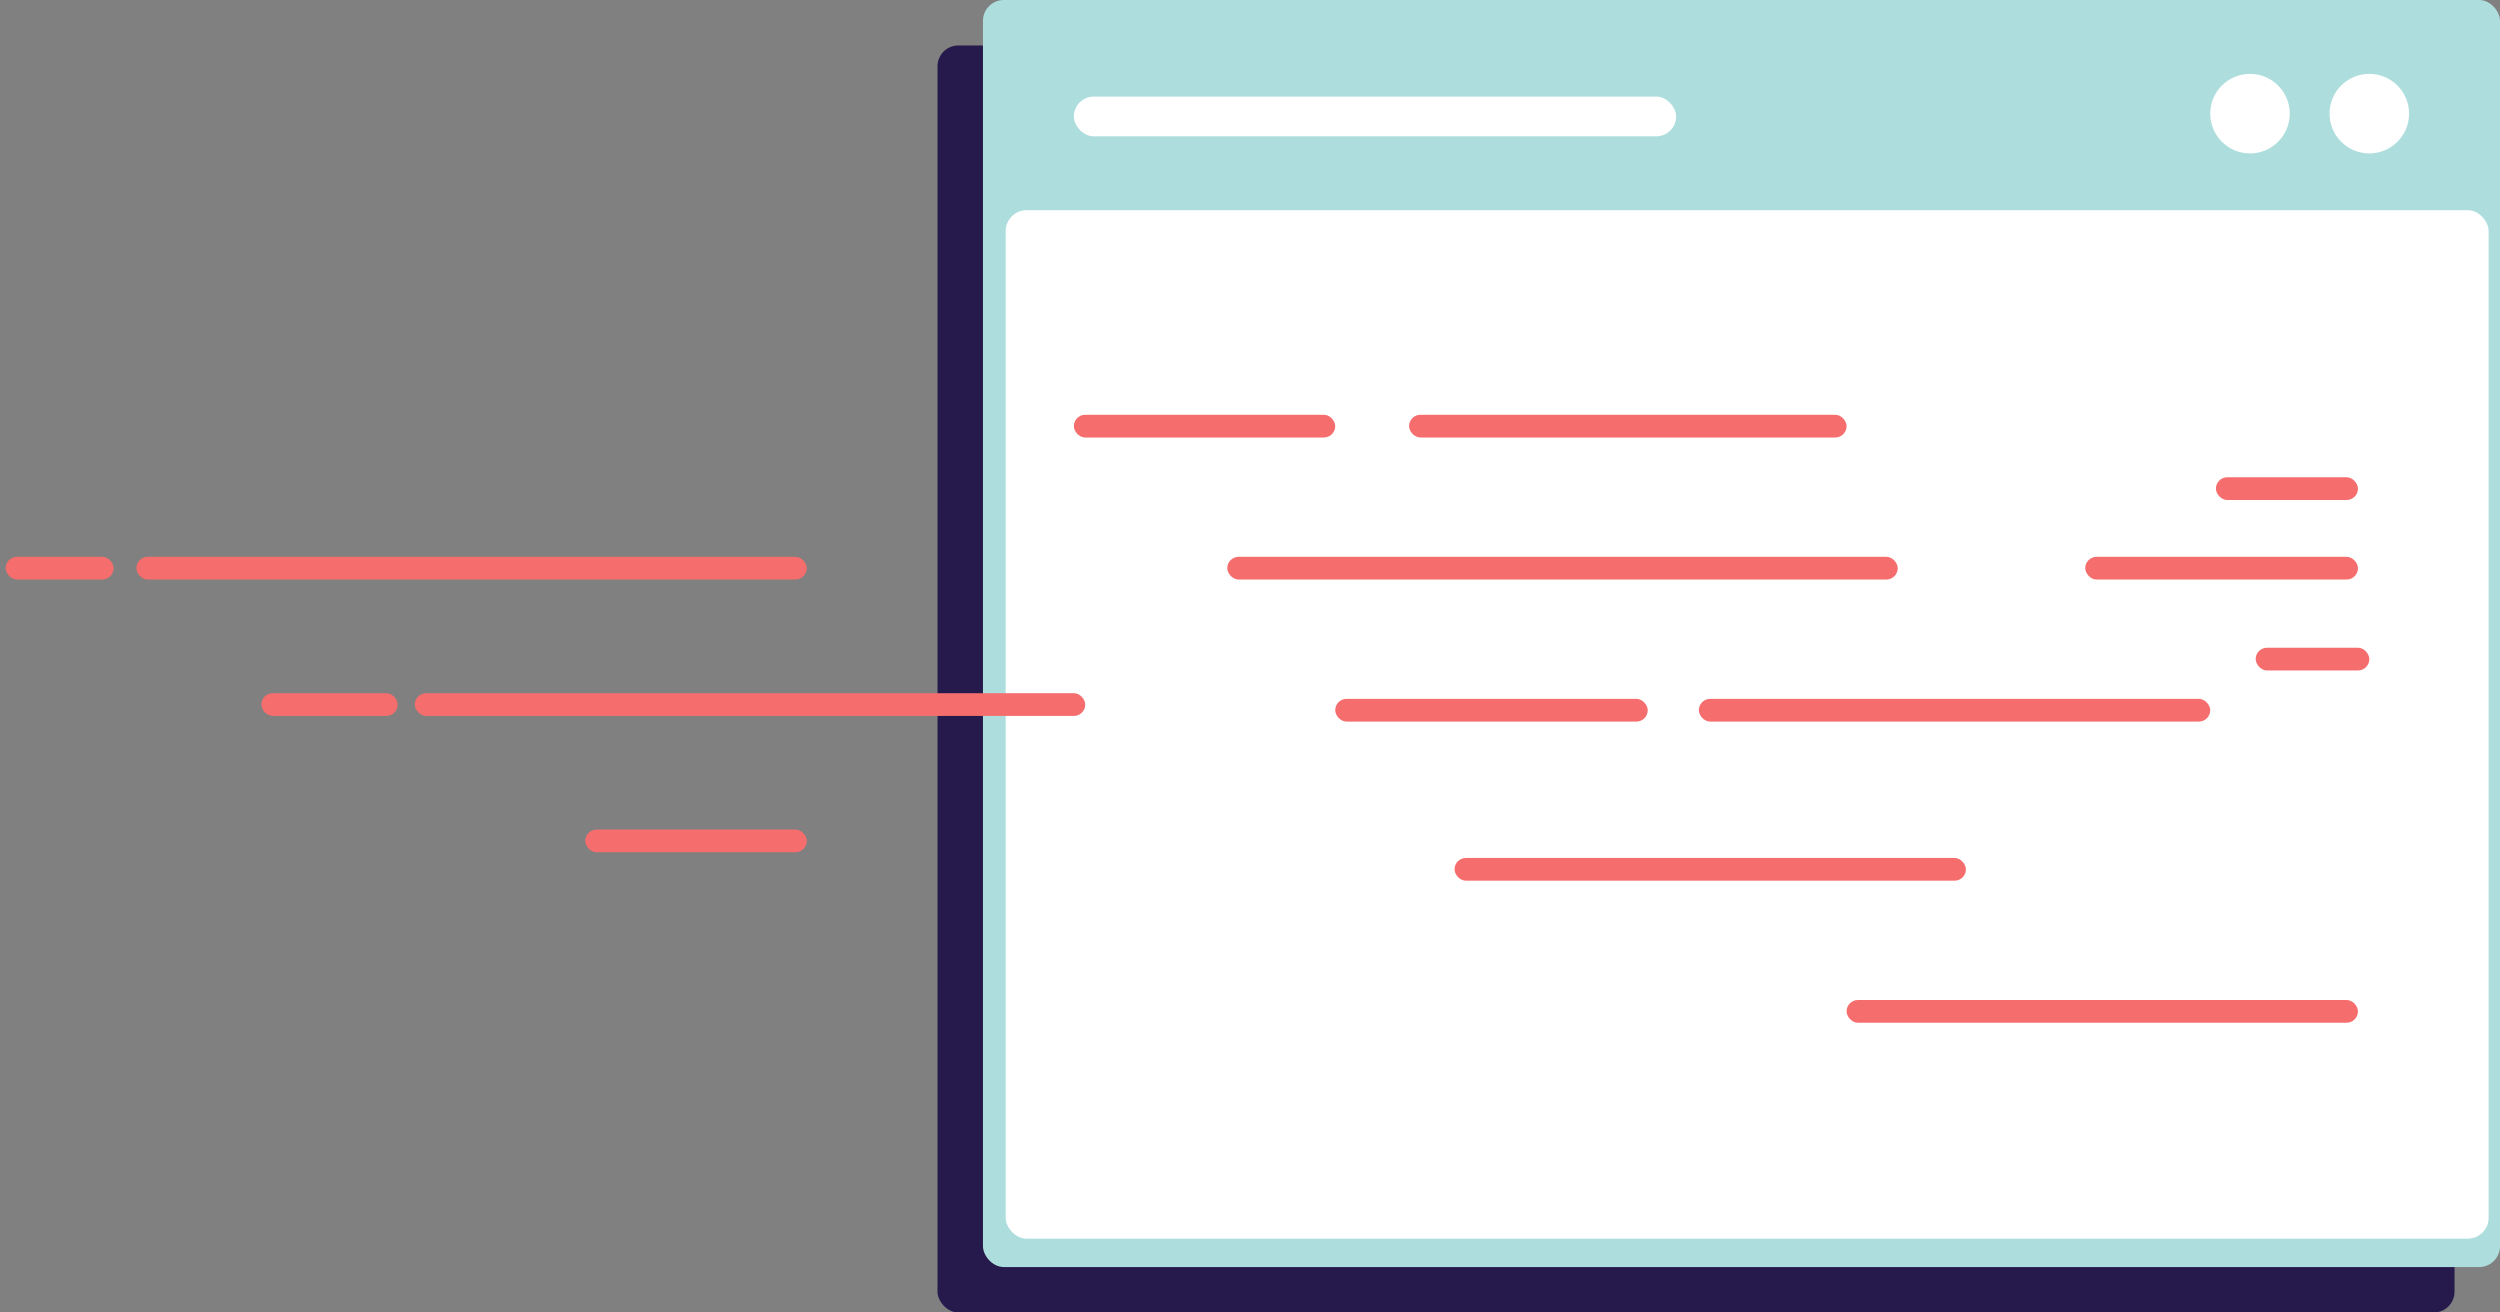 <svg width="120" height="63" viewBox="0 0 120 63" fill="none" xmlns="http://www.w3.org/2000/svg">
<rect x="0" y="0" width="120" height="63" fill="#808080" stroke="none"/>
<rect x="45" y="2.182" width="72.818" height="60.818" rx="1" fill="#261A4C"/>
<rect x="47.182" width="72.818" height="60.818" rx="1" fill="#ADDDDD"/>
<rect x="48.273" y="10.091" width="71.182" height="49.364" rx="1" fill="white"/>
<ellipse cx="108" cy="5.455" rx="1.909" ry="1.909" fill="white"/>
<ellipse cx="113.727" cy="5.455" rx="1.909" ry="1.909" fill="white"/>
<rect x="51.545" y="4.636" width="28.909" height="1.909" rx="0.955" fill="white"/>
<rect x="51.545" y="19.909" width="12.546" height="1.091" rx="0.545" fill="#F56D6D"/>
<rect x="67.636" y="19.909" width="21" height="1.091" rx="0.545" fill="#F56D6D"/>
<rect x="58.909" y="26.727" width="32.182" height="1.091" rx="0.545" fill="#F56D6D"/>
<rect x="6.545" y="26.727" width="32.182" height="1.091" rx="0.545" fill="#F56D6D"/>
<rect x="0.273" y="26.727" width="5.182" height="1.091" rx="0.545" fill="#F56D6D"/>
<rect x="19.909" y="33.273" width="32.182" height="1.091" rx="0.545" fill="#F56D6D"/>
<rect x="12.545" y="33.273" width="6.545" height="1.091" rx="0.545" fill="#F56D6D"/>
<rect x="28.091" y="39.818" width="10.636" height="1.091" rx="0.545" fill="#F56D6D"/>
<rect x="88.636" y="48" width="24.546" height="1.091" rx="0.545" fill="#F56D6D"/>
<rect x="69.818" y="41.182" width="24.546" height="1.091" rx="0.545" fill="#F56D6D"/>
<rect x="81.545" y="33.545" width="24.546" height="1.091" rx="0.545" fill="#F56D6D"/>
<rect x="64.091" y="33.545" width="15" height="1.091" rx="0.545" fill="#F56D6D"/>
<rect x="108.273" y="31.091" width="5.455" height="1.091" rx="0.545" fill="#F56D6D"/>
<rect x="100.091" y="26.727" width="13.091" height="1.091" rx="0.545" fill="#F56D6D"/>
<rect x="106.364" y="22.909" width="6.818" height="1.091" rx="0.545" fill="#F56D6D"/>
</svg>
